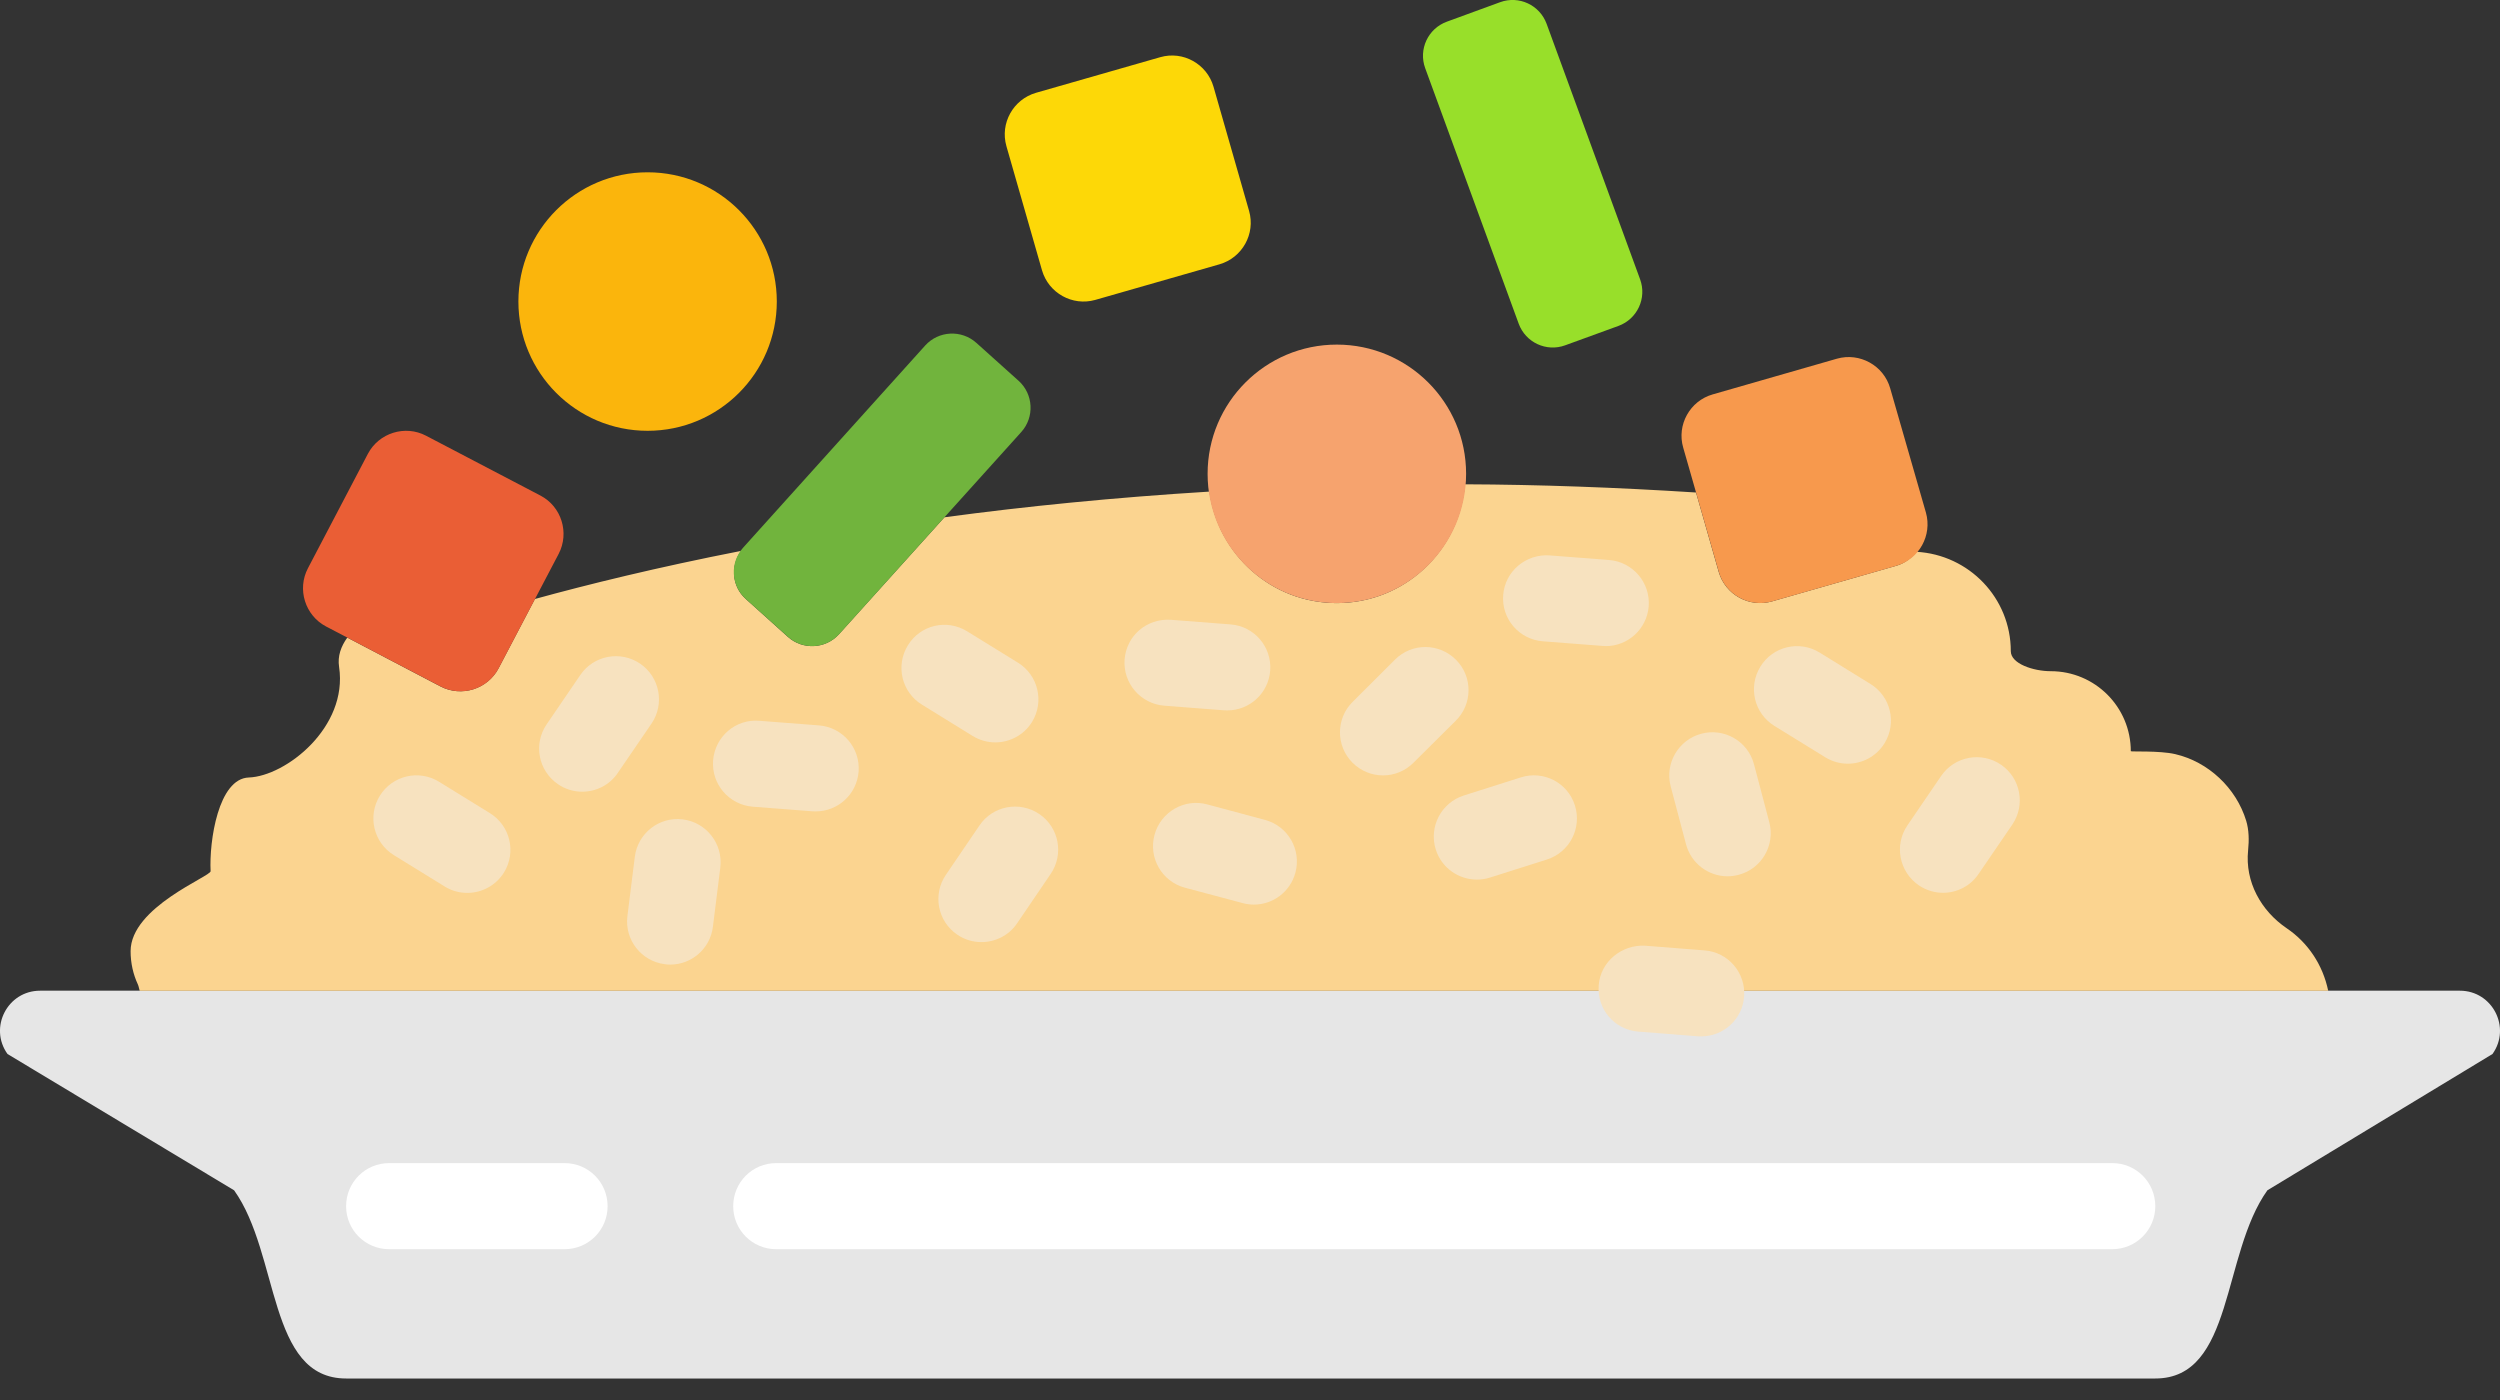 <svg width="25" height="14" viewBox="0 0 25 14" fill="none" xmlns="http://www.w3.org/2000/svg">
<rect x="0" y="0" width="25" height="14" fill="#333333" stroke="none"/>
<path d="M21.553 13.785H3.461C2.675 13.785 2.798 12.543 2.341 11.903L0.075 10.54C-0.114 10.275 0.075 9.907 0.401 9.907H24.599C24.924 9.907 25.114 10.275 24.925 10.54L22.674 11.903C22.216 12.543 22.34 13.785 21.553 13.785Z" fill="#E6E6E6"/>
<path d="M22.869 9.284C22.609 9.108 22.449 8.817 22.481 8.504C22.492 8.4 22.489 8.297 22.462 8.208C22.362 7.88 22.084 7.618 21.751 7.541C21.596 7.505 21.308 7.519 21.308 7.512C21.308 7.07 20.95 6.712 20.508 6.712C20.333 6.712 20.108 6.637 20.108 6.512C20.108 5.979 19.69 5.548 19.165 5.518C19.112 5.581 19.047 5.634 18.962 5.658L17.72 6.014C17.492 6.079 17.253 5.947 17.187 5.719L16.96 4.925C16.163 4.874 15.39 4.846 14.65 4.843C14.596 5.507 14.046 6.031 13.368 6.031C12.715 6.031 12.181 5.545 12.094 4.916C11.139 4.975 10.249 5.064 9.444 5.173L8.39 6.342C8.256 6.49 8.027 6.502 7.878 6.368L7.457 5.989C7.318 5.864 7.303 5.657 7.411 5.509C6.568 5.674 5.872 5.846 5.349 5.99L4.986 6.682C4.876 6.892 4.614 6.974 4.404 6.864L3.473 6.376C3.41 6.464 3.374 6.561 3.391 6.67C3.481 7.275 2.856 7.762 2.488 7.775C2.184 7.785 2.091 8.409 2.106 8.712C2.109 8.764 1.306 9.071 1.306 9.512C1.306 9.631 1.332 9.744 1.379 9.845C1.388 9.865 1.39 9.887 1.397 9.908H23.282C23.229 9.65 23.08 9.427 22.869 9.284Z" fill="#FBD490"/>
<path d="M5.822 7.917C5.739 7.917 5.654 7.893 5.58 7.842C5.383 7.708 5.332 7.44 5.466 7.244L5.803 6.75C5.937 6.553 6.205 6.503 6.402 6.637C6.598 6.771 6.649 7.039 6.515 7.236L6.178 7.729C6.095 7.852 5.96 7.917 5.822 7.917Z" fill="#F7E2BF"/>
<path d="M4.405 6.864L3.261 6.265C3.051 6.155 2.969 5.893 3.079 5.683L3.679 4.538C3.789 4.329 4.051 4.247 4.26 4.357L5.405 4.956C5.615 5.066 5.696 5.328 5.587 5.538L4.987 6.682C4.877 6.893 4.615 6.974 4.405 6.864Z" fill="#EA5E35"/>
<path d="M4.673 8.929C4.596 8.929 4.518 8.909 4.447 8.865L3.938 8.551C3.736 8.426 3.673 8.161 3.798 7.958C3.923 7.756 4.187 7.692 4.391 7.818L4.9 8.132C5.102 8.257 5.165 8.522 5.04 8.725C4.958 8.856 4.817 8.929 4.673 8.929Z" fill="#F7E2BF"/>
<path d="M6.702 9.646C6.684 9.646 6.667 9.645 6.649 9.642C6.413 9.613 6.245 9.398 6.274 9.162L6.348 8.569C6.377 8.333 6.592 8.164 6.828 8.194C7.064 8.223 7.232 8.439 7.203 8.675L7.129 9.268C7.102 9.486 6.917 9.646 6.702 9.646Z" fill="#F7E2BF"/>
<path d="M8.157 8.114C8.146 8.114 8.134 8.114 8.123 8.113L7.528 8.067C7.29 8.048 7.113 7.842 7.131 7.604C7.15 7.366 7.357 7.187 7.594 7.208L8.19 7.254C8.427 7.273 8.604 7.479 8.586 7.717C8.568 7.943 8.38 8.114 8.157 8.114Z" fill="#F7E2BF"/>
<path d="M9.814 9.421C9.731 9.421 9.646 9.397 9.572 9.346C9.375 9.212 9.325 8.944 9.459 8.748L9.795 8.254C9.929 8.057 10.197 8.007 10.394 8.141C10.59 8.275 10.641 8.542 10.507 8.739L10.171 9.233C10.088 9.356 9.952 9.421 9.814 9.421Z" fill="#F7E2BF"/>
<path d="M9.953 7.424C9.876 7.424 9.798 7.403 9.727 7.36L9.219 7.046C9.016 6.921 8.954 6.656 9.079 6.453C9.203 6.25 9.467 6.187 9.671 6.313L10.18 6.627C10.382 6.752 10.445 7.017 10.32 7.22C10.239 7.351 10.097 7.424 9.953 7.424Z" fill="#F7E2BF"/>
<path d="M19.43 8.928C19.347 8.928 19.262 8.903 19.188 8.853C18.991 8.718 18.94 8.45 19.074 8.254L19.411 7.76C19.545 7.563 19.814 7.513 20.01 7.647C20.206 7.781 20.257 8.049 20.123 8.246L19.786 8.739C19.703 8.862 19.568 8.928 19.43 8.928Z" fill="#F7E2BF"/>
<path d="M18.478 7.637C18.401 7.637 18.323 7.616 18.253 7.573L17.744 7.259C17.541 7.134 17.479 6.869 17.604 6.666C17.728 6.464 17.993 6.4 18.197 6.526L18.705 6.84C18.908 6.965 18.97 7.23 18.845 7.433C18.764 7.564 18.623 7.637 18.478 7.637Z" fill="#F7E2BF"/>
<path d="M12.273 7.104C12.262 7.104 12.25 7.104 12.239 7.103L11.643 7.057C11.405 7.038 11.228 6.831 11.246 6.594C11.265 6.357 11.467 6.182 11.709 6.198L12.305 6.244C12.543 6.262 12.72 6.469 12.702 6.707C12.684 6.933 12.496 7.104 12.273 7.104Z" fill="#F7E2BF"/>
<path d="M17.012 10.364C17.001 10.364 16.989 10.364 16.978 10.363L16.383 10.316C16.145 10.298 15.968 10.091 15.987 9.853C16.005 9.616 16.217 9.445 16.45 9.457L17.046 9.504C17.283 9.522 17.46 9.73 17.441 9.967C17.424 10.193 17.235 10.364 17.012 10.364Z" fill="#F7E2BF"/>
<path d="M12.539 9.046C12.502 9.046 12.464 9.041 12.427 9.031L11.849 8.877C11.619 8.815 11.483 8.579 11.545 8.349C11.607 8.119 11.844 7.982 12.072 8.044L12.65 8.199C12.88 8.261 13.016 8.497 12.954 8.727C12.902 8.919 12.729 9.046 12.539 9.046Z" fill="#F7E2BF"/>
<path d="M14.769 8.796C14.586 8.796 14.416 8.679 14.358 8.496C14.286 8.269 14.412 8.027 14.638 7.955L15.208 7.774C15.437 7.701 15.678 7.828 15.749 8.054C15.821 8.281 15.696 8.523 15.469 8.595L14.899 8.776C14.856 8.79 14.812 8.796 14.769 8.796Z" fill="#F7E2BF"/>
<path d="M13.83 7.754C13.72 7.754 13.609 7.711 13.525 7.627C13.357 7.458 13.358 7.185 13.527 7.018L13.95 6.596C14.119 6.427 14.392 6.429 14.56 6.598C14.728 6.766 14.727 7.039 14.558 7.207L14.134 7.628C14.05 7.712 13.94 7.754 13.83 7.754Z" fill="#F7E2BF"/>
<path d="M17.276 8.763C17.085 8.763 16.911 8.635 16.86 8.442L16.707 7.864C16.646 7.634 16.784 7.398 17.014 7.337C17.243 7.276 17.48 7.413 17.54 7.643L17.693 8.222C17.754 8.452 17.616 8.688 17.387 8.748C17.349 8.758 17.312 8.763 17.276 8.763Z" fill="#F7E2BF"/>
<path d="M16.058 6.461C16.047 6.461 16.035 6.46 16.024 6.459L15.428 6.413C15.19 6.394 15.013 6.187 15.032 5.95C15.05 5.712 15.26 5.538 15.495 5.554L16.091 5.6C16.328 5.619 16.505 5.826 16.487 6.063C16.469 6.29 16.28 6.461 16.058 6.461Z" fill="#F7E2BF"/>
<path d="M17.188 5.719L16.832 4.476C16.766 4.249 16.899 4.009 17.127 3.944L18.369 3.587C18.597 3.522 18.837 3.655 18.902 3.883L19.259 5.125C19.324 5.353 19.191 5.593 18.963 5.658L17.721 6.014C17.493 6.079 17.253 5.947 17.188 5.719Z" fill="#F7994D"/>
<path d="M10.42 2.703L10.064 1.461C9.999 1.233 10.132 0.994 10.36 0.928L11.602 0.572C11.83 0.506 12.069 0.639 12.135 0.867L12.491 2.11C12.556 2.338 12.423 2.577 12.195 2.643L10.953 2.999C10.725 3.064 10.486 2.931 10.42 2.703Z" fill="#FDD807"/>
<path d="M13.368 6.031C14.082 6.031 14.661 5.452 14.661 4.738C14.661 4.025 14.082 3.446 13.368 3.446C12.655 3.446 12.076 4.025 12.076 4.738C12.076 5.452 12.655 6.031 13.368 6.031Z" fill="#F6A36E"/>
<path d="M6.476 4.308C7.19 4.308 7.768 3.729 7.768 3.015C7.768 2.302 7.19 1.723 6.476 1.723C5.762 1.723 5.184 2.302 5.184 3.015C5.184 3.729 5.762 4.308 6.476 4.308Z" fill="#FBB50C"/>
<path d="M10.213 4.32L8.391 6.342C8.257 6.49 8.028 6.502 7.879 6.368L7.457 5.989C7.309 5.855 7.297 5.626 7.431 5.477L9.252 3.455C9.386 3.307 9.615 3.295 9.764 3.429L10.186 3.808C10.335 3.942 10.346 4.172 10.213 4.32Z" fill="#71B43D"/>
<path d="M15.187 3.237L14.252 0.682C14.183 0.494 14.28 0.286 14.468 0.217L15.001 0.022C15.189 -0.047 15.397 0.05 15.466 0.238L16.401 2.793C16.47 2.982 16.373 3.19 16.185 3.259L15.652 3.453C15.464 3.522 15.256 3.425 15.187 3.237Z" fill="#98DF2A"/>
<path d="M21.122 12.492H7.762C7.524 12.492 7.332 12.3 7.332 12.062C7.332 11.823 7.524 11.631 7.762 11.631H21.123C21.361 11.631 21.553 11.823 21.553 12.062C21.553 12.3 21.36 12.492 21.122 12.492Z" fill="white"/>
<path d="M5.646 12.492H3.892C3.653 12.492 3.461 12.3 3.461 12.062C3.461 11.823 3.653 11.631 3.892 11.631H5.645C5.884 11.631 6.076 11.823 6.076 12.062C6.076 12.3 5.884 12.492 5.646 12.492Z" fill="white"/>
</svg>
